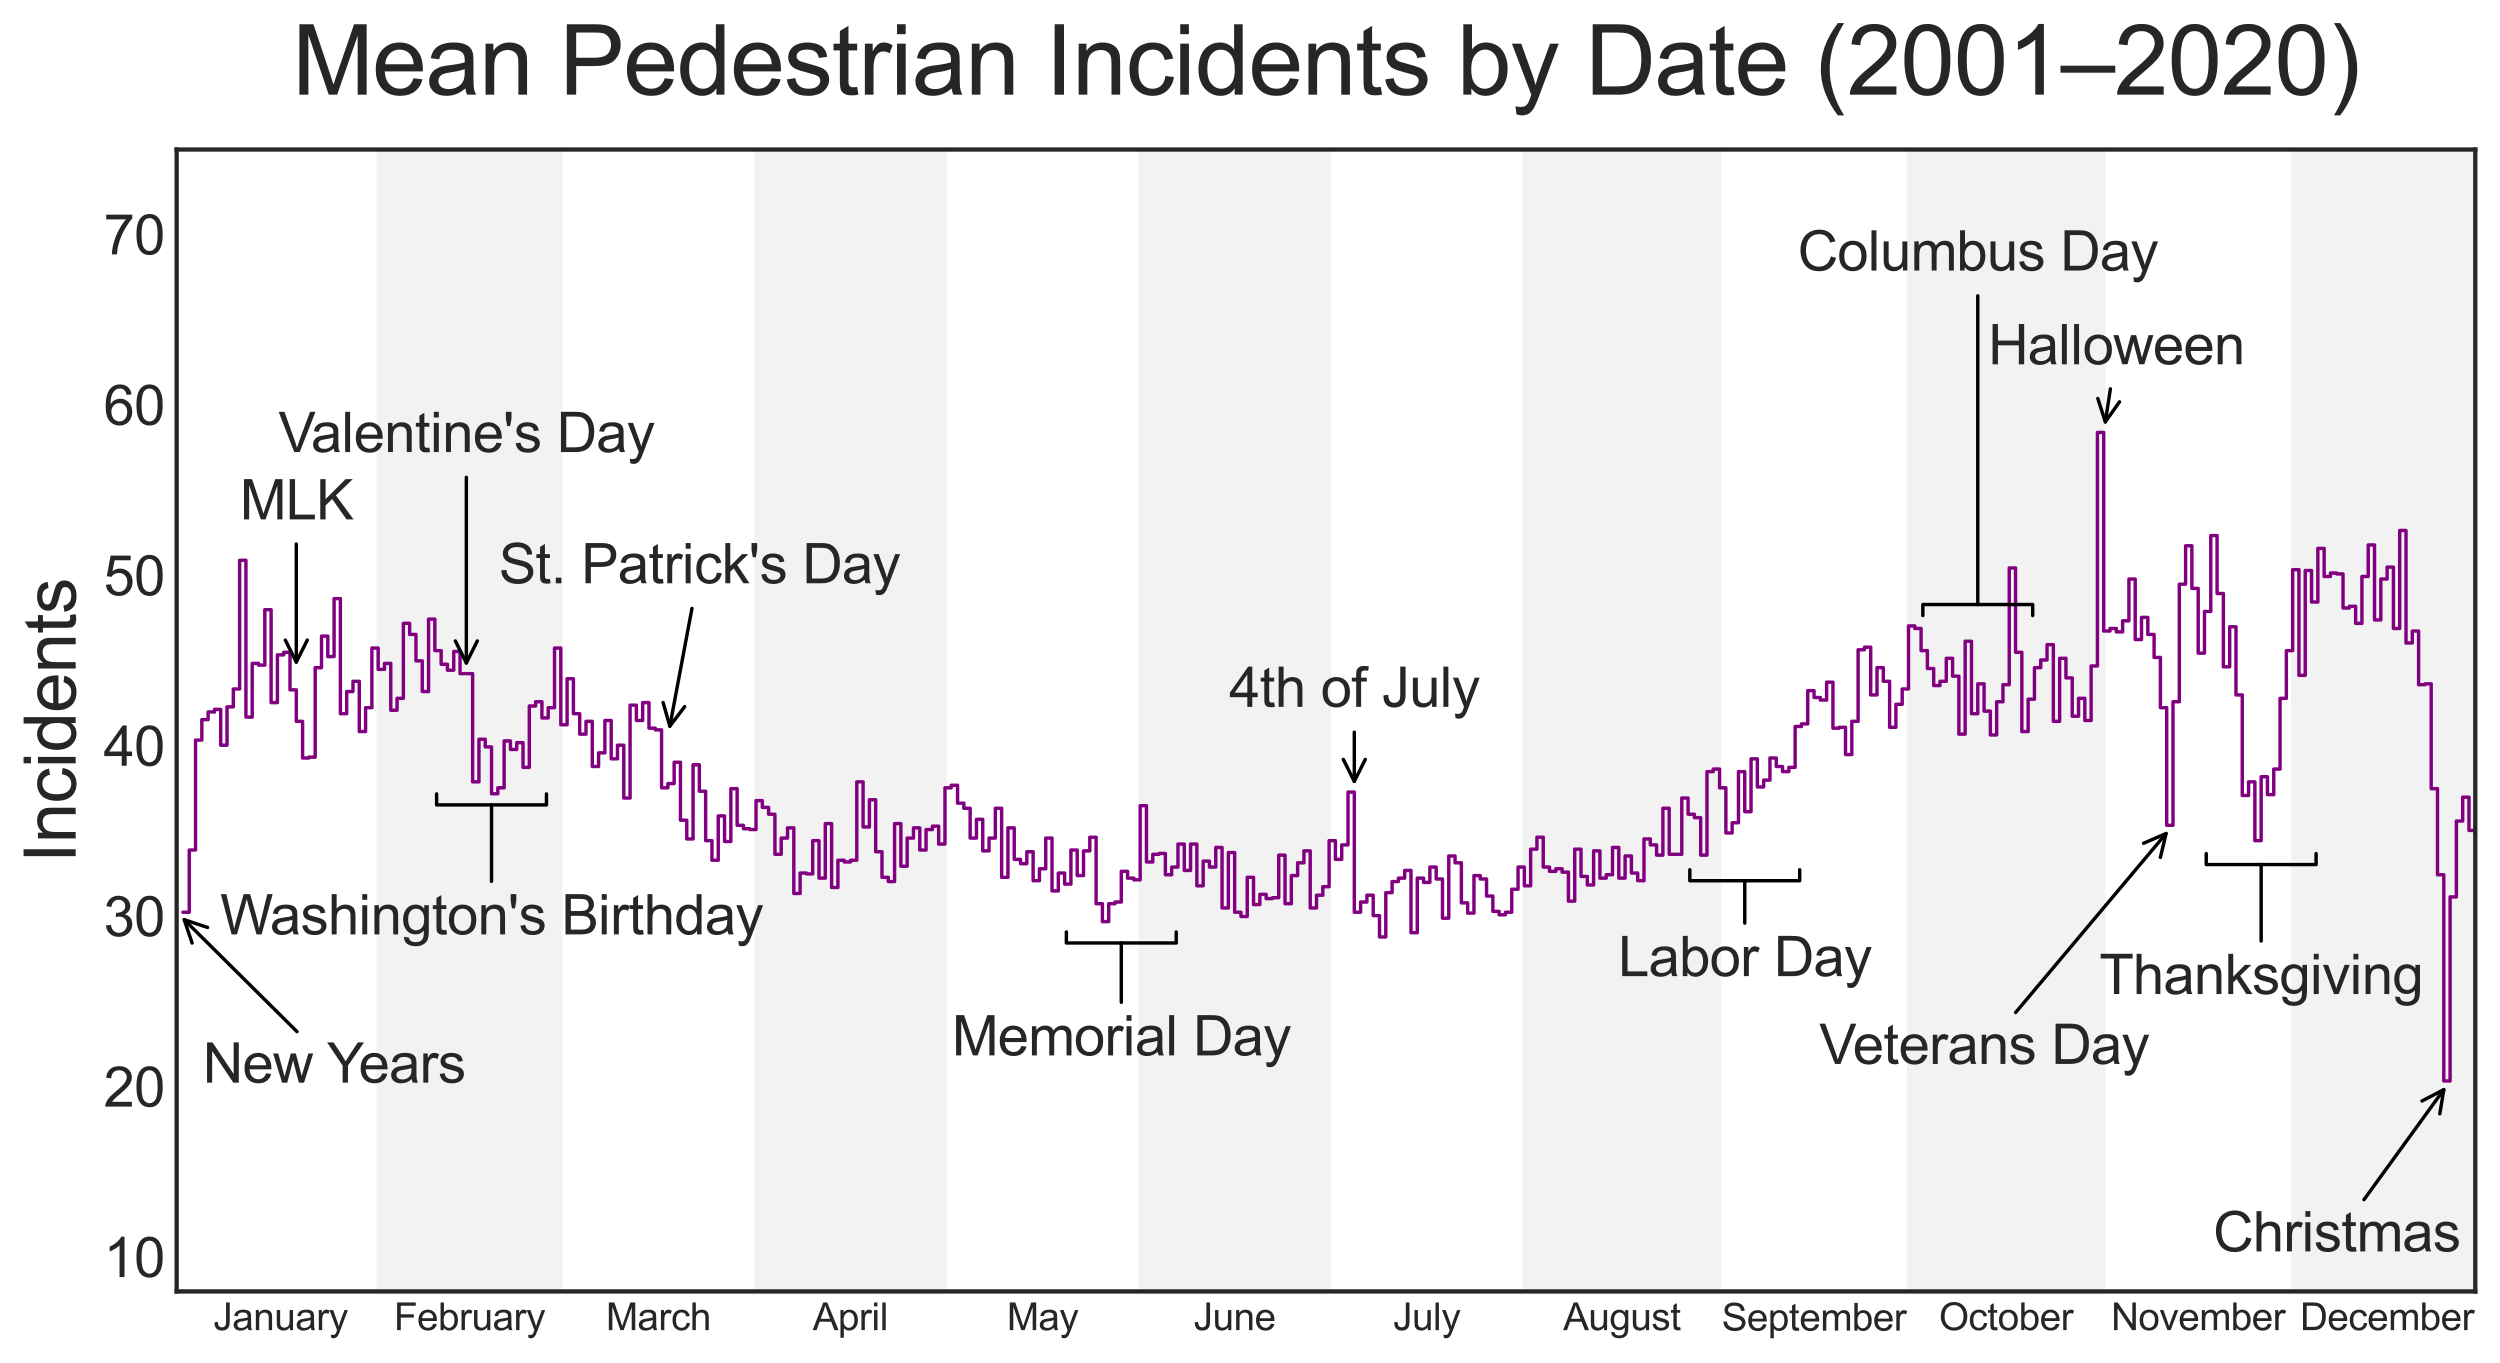 <?xml version="1.0" encoding="utf-8" standalone="no"?>
<!DOCTYPE svg PUBLIC "-//W3C//DTD SVG 1.1//EN"
  "http://www.w3.org/Graphics/SVG/1.1/DTD/svg11.dtd">
<svg xmlns:xlink="http://www.w3.org/1999/xlink" width="728.259pt" height="396.996pt" viewBox="0 0 728.259 396.996" xmlns="http://www.w3.org/2000/svg" version="1.1">
 <defs>
  <style type="text/css">*{stroke-linejoin: round; stroke-linecap: butt}</style>
 </defs>
 <g id="figure_1">
  <g id="patch_1">
   <path d="M -0 396.996 
L 728.259 396.996 
L 728.259 0 
L -0 0 
z
" style="fill: #ffffff"/>
  </g>
  <g id="axes_1">
   <g id="patch_2">
    <path d="M 51.459 376.202 
L 721.059 376.202 
L 721.059 43.562 
L 51.459 43.562 
z
" style="fill: #ffffff"/>
   </g>
   <g id="patch_3">
    <path d="M 110.163 376.202 
L 110.163 43.562 
L 163.364 43.562 
L 163.364 376.202 
z
" clip-path="url(#p7589243133)" style="fill: #f2f2f2; stroke: #f2f2f2; stroke-linejoin: miter"/>
   </g>
   <g id="patch_4">
    <path d="M 220.235 376.202 
L 220.235 43.562 
L 275.27 43.562 
L 275.27 376.202 
z
" clip-path="url(#p7589243133)" style="fill: #f2f2f2; stroke: #f2f2f2; stroke-linejoin: miter"/>
   </g>
   <g id="patch_5">
    <path d="M 332.14 376.202 
L 332.14 43.562 
L 387.176 43.562 
L 387.176 376.202 
z
" clip-path="url(#p7589243133)" style="fill: #f2f2f2; stroke: #f2f2f2; stroke-linejoin: miter"/>
   </g>
   <g id="patch_6">
    <path d="M 444.046 376.202 
L 444.046 43.562 
L 500.916 43.562 
L 500.916 376.202 
z
" clip-path="url(#p7589243133)" style="fill: #f2f2f2; stroke: #f2f2f2; stroke-linejoin: miter"/>
   </g>
   <g id="patch_7">
    <path d="M 555.952 376.202 
L 555.952 43.562 
L 612.822 43.562 
L 612.822 376.202 
z
" clip-path="url(#p7589243133)" style="fill: #f2f2f2; stroke: #f2f2f2; stroke-linejoin: miter"/>
   </g>
   <g id="patch_8">
    <path d="M 667.858 376.202 
L 667.858 43.562 
L 722.893 43.562 
L 722.893 376.202 
z
" clip-path="url(#p7589243133)" style="fill: #f2f2f2; stroke: #f2f2f2; stroke-linejoin: miter"/>
   </g>
   <g id="matplotlib.axis_1">
    <g id="xtick_1">
     <g id="line2d_1"/>
    </g>
    <g id="xtick_2">
     <g id="line2d_2"/>
    </g>
    <g id="xtick_3">
     <g id="line2d_3"/>
    </g>
    <g id="xtick_4">
     <g id="line2d_4"/>
    </g>
    <g id="xtick_5">
     <g id="line2d_5"/>
    </g>
    <g id="xtick_6">
     <g id="line2d_6"/>
    </g>
    <g id="xtick_7">
     <g id="line2d_7"/>
    </g>
    <g id="xtick_8">
     <g id="line2d_8"/>
    </g>
    <g id="xtick_9">
     <g id="line2d_9"/>
    </g>
    <g id="xtick_10">
     <g id="line2d_10"/>
    </g>
    <g id="xtick_11">
     <g id="line2d_11"/>
    </g>
    <g id="xtick_12">
     <g id="line2d_12"/>
    </g>
    <g id="xtick_13">
     <g id="line2d_13"/>
     <g id="text_1">
      <!-- January -->
      <g style="fill: #262626" transform="translate(62.163 387.476) scale(0.11 -0.11)">
       <defs>
        <path id="ArialMT-4a" d="M 184 1300 
L 731 1375 
Q 753 850 928 656 
Q 1103 463 1413 463 
Q 1641 463 1806 567 
Q 1972 672 2034 851 
Q 2097 1031 2097 1425 
L 2097 4581 
L 2703 4581 
L 2703 1459 
Q 2703 884 2564 568 
Q 2425 253 2123 87 
Q 1822 -78 1416 -78 
Q 813 -78 492 269 
Q 172 616 184 1300 
z
" transform="scale(0.016)"/>
        <path id="ArialMT-61" d="M 2588 409 
Q 2275 144 1986 34 
Q 1697 -75 1366 -75 
Q 819 -75 525 192 
Q 231 459 231 875 
Q 231 1119 342 1320 
Q 453 1522 633 1644 
Q 813 1766 1038 1828 
Q 1203 1872 1538 1913 
Q 2219 1994 2541 2106 
Q 2544 2222 2544 2253 
Q 2544 2597 2384 2738 
Q 2169 2928 1744 2928 
Q 1347 2928 1158 2789 
Q 969 2650 878 2297 
L 328 2372 
Q 403 2725 575 2942 
Q 747 3159 1072 3276 
Q 1397 3394 1825 3394 
Q 2250 3394 2515 3294 
Q 2781 3194 2906 3042 
Q 3031 2891 3081 2659 
Q 3109 2516 3109 2141 
L 3109 1391 
Q 3109 606 3145 398 
Q 3181 191 3288 0 
L 2700 0 
Q 2613 175 2588 409 
z
M 2541 1666 
Q 2234 1541 1622 1453 
Q 1275 1403 1131 1340 
Q 988 1278 909 1158 
Q 831 1038 831 891 
Q 831 666 1001 516 
Q 1172 366 1500 366 
Q 1825 366 2078 508 
Q 2331 650 2450 897 
Q 2541 1088 2541 1459 
L 2541 1666 
z
" transform="scale(0.016)"/>
        <path id="ArialMT-6e" d="M 422 0 
L 422 3319 
L 928 3319 
L 928 2847 
Q 1294 3394 1984 3394 
Q 2284 3394 2536 3286 
Q 2788 3178 2913 3003 
Q 3038 2828 3088 2588 
Q 3119 2431 3119 2041 
L 3119 0 
L 2556 0 
L 2556 2019 
Q 2556 2363 2490 2533 
Q 2425 2703 2258 2804 
Q 2091 2906 1866 2906 
Q 1506 2906 1245 2678 
Q 984 2450 984 1813 
L 984 0 
L 422 0 
z
" transform="scale(0.016)"/>
        <path id="ArialMT-75" d="M 2597 0 
L 2597 488 
Q 2209 -75 1544 -75 
Q 1250 -75 995 37 
Q 741 150 617 320 
Q 494 491 444 738 
Q 409 903 409 1263 
L 409 3319 
L 972 3319 
L 972 1478 
Q 972 1038 1006 884 
Q 1059 663 1231 536 
Q 1403 409 1656 409 
Q 1909 409 2131 539 
Q 2353 669 2445 892 
Q 2538 1116 2538 1541 
L 2538 3319 
L 3100 3319 
L 3100 0 
L 2597 0 
z
" transform="scale(0.016)"/>
        <path id="ArialMT-72" d="M 416 0 
L 416 3319 
L 922 3319 
L 922 2816 
Q 1116 3169 1280 3281 
Q 1444 3394 1641 3394 
Q 1925 3394 2219 3213 
L 2025 2691 
Q 1819 2813 1613 2813 
Q 1428 2813 1281 2702 
Q 1134 2591 1072 2394 
Q 978 2094 978 1738 
L 978 0 
L 416 0 
z
" transform="scale(0.016)"/>
        <path id="ArialMT-79" d="M 397 -1278 
L 334 -750 
Q 519 -800 656 -800 
Q 844 -800 956 -737 
Q 1069 -675 1141 -563 
Q 1194 -478 1313 -144 
Q 1328 -97 1363 -6 
L 103 3319 
L 709 3319 
L 1400 1397 
Q 1534 1031 1641 628 
Q 1738 1016 1872 1384 
L 2581 3319 
L 3144 3319 
L 1881 -56 
Q 1678 -603 1566 -809 
Q 1416 -1088 1222 -1217 
Q 1028 -1347 759 -1347 
Q 597 -1347 397 -1278 
z
" transform="scale(0.016)"/>
       </defs>
       <use xlink:href="#ArialMT-4a"/>
       <use xlink:href="#ArialMT-61" x="50"/>
       <use xlink:href="#ArialMT-6e" x="105.615"/>
       <use xlink:href="#ArialMT-75" x="161.23"/>
       <use xlink:href="#ArialMT-61" x="216.846"/>
       <use xlink:href="#ArialMT-72" x="272.461"/>
       <use xlink:href="#ArialMT-79" x="305.762"/>
      </g>
     </g>
    </g>
    <g id="xtick_14">
     <g id="line2d_14"/>
     <g id="text_2">
      <!-- February -->
      <g style="fill: #262626" transform="translate(114.758 387.476) scale(0.11 -0.11)">
       <defs>
        <path id="ArialMT-46" d="M 525 0 
L 525 4581 
L 3616 4581 
L 3616 4041 
L 1131 4041 
L 1131 2622 
L 3281 2622 
L 3281 2081 
L 1131 2081 
L 1131 0 
L 525 0 
z
" transform="scale(0.016)"/>
        <path id="ArialMT-65" d="M 2694 1069 
L 3275 997 
Q 3138 488 2766 206 
Q 2394 -75 1816 -75 
Q 1088 -75 661 373 
Q 234 822 234 1631 
Q 234 2469 665 2931 
Q 1097 3394 1784 3394 
Q 2450 3394 2872 2941 
Q 3294 2488 3294 1666 
Q 3294 1616 3291 1516 
L 816 1516 
Q 847 969 1125 678 
Q 1403 388 1819 388 
Q 2128 388 2347 550 
Q 2566 713 2694 1069 
z
M 847 1978 
L 2700 1978 
Q 2663 2397 2488 2606 
Q 2219 2931 1791 2931 
Q 1403 2931 1139 2672 
Q 875 2413 847 1978 
z
" transform="scale(0.016)"/>
        <path id="ArialMT-62" d="M 941 0 
L 419 0 
L 419 4581 
L 981 4581 
L 981 2947 
Q 1338 3394 1891 3394 
Q 2197 3394 2470 3270 
Q 2744 3147 2920 2923 
Q 3097 2700 3197 2384 
Q 3297 2069 3297 1709 
Q 3297 856 2875 390 
Q 2453 -75 1863 -75 
Q 1275 -75 941 416 
L 941 0 
z
M 934 1684 
Q 934 1088 1097 822 
Q 1363 388 1816 388 
Q 2184 388 2453 708 
Q 2722 1028 2722 1663 
Q 2722 2313 2464 2622 
Q 2206 2931 1841 2931 
Q 1472 2931 1203 2611 
Q 934 2291 934 1684 
z
" transform="scale(0.016)"/>
       </defs>
       <use xlink:href="#ArialMT-46"/>
       <use xlink:href="#ArialMT-65" x="61.084"/>
       <use xlink:href="#ArialMT-62" x="116.699"/>
       <use xlink:href="#ArialMT-72" x="172.314"/>
       <use xlink:href="#ArialMT-75" x="205.615"/>
       <use xlink:href="#ArialMT-61" x="261.23"/>
       <use xlink:href="#ArialMT-72" x="316.846"/>
       <use xlink:href="#ArialMT-79" x="350.146"/>
      </g>
     </g>
    </g>
    <g id="xtick_15">
     <g id="line2d_15"/>
     <g id="text_3">
      <!-- March -->
      <g style="fill: #262626" transform="translate(176.52 387.476) scale(0.11 -0.11)">
       <defs>
        <path id="ArialMT-4d" d="M 475 0 
L 475 4581 
L 1388 4581 
L 2472 1338 
Q 2622 884 2691 659 
Q 2769 909 2934 1394 
L 4031 4581 
L 4847 4581 
L 4847 0 
L 4263 0 
L 4263 3834 
L 2931 0 
L 2384 0 
L 1059 3900 
L 1059 0 
L 475 0 
z
" transform="scale(0.016)"/>
        <path id="ArialMT-63" d="M 2588 1216 
L 3141 1144 
Q 3050 572 2676 248 
Q 2303 -75 1759 -75 
Q 1078 -75 664 370 
Q 250 816 250 1647 
Q 250 2184 428 2587 
Q 606 2991 970 3192 
Q 1334 3394 1763 3394 
Q 2303 3394 2647 3120 
Q 2991 2847 3088 2344 
L 2541 2259 
Q 2463 2594 2264 2762 
Q 2066 2931 1784 2931 
Q 1359 2931 1093 2626 
Q 828 2322 828 1663 
Q 828 994 1084 691 
Q 1341 388 1753 388 
Q 2084 388 2306 591 
Q 2528 794 2588 1216 
z
" transform="scale(0.016)"/>
        <path id="ArialMT-68" d="M 422 0 
L 422 4581 
L 984 4581 
L 984 2938 
Q 1378 3394 1978 3394 
Q 2347 3394 2619 3248 
Q 2891 3103 3008 2847 
Q 3125 2591 3125 2103 
L 3125 0 
L 2563 0 
L 2563 2103 
Q 2563 2525 2380 2717 
Q 2197 2909 1863 2909 
Q 1613 2909 1392 2779 
Q 1172 2650 1078 2428 
Q 984 2206 984 1816 
L 984 0 
L 422 0 
z
" transform="scale(0.016)"/>
       </defs>
       <use xlink:href="#ArialMT-4d"/>
       <use xlink:href="#ArialMT-61" x="83.301"/>
       <use xlink:href="#ArialMT-72" x="138.916"/>
       <use xlink:href="#ArialMT-63" x="172.217"/>
       <use xlink:href="#ArialMT-68" x="222.217"/>
      </g>
     </g>
    </g>
    <g id="xtick_16">
     <g id="line2d_16"/>
     <g id="text_4">
      <!-- April -->
      <g style="fill: #262626" transform="translate(236.75 387.476) scale(0.11 -0.11)">
       <defs>
        <path id="ArialMT-41" d="M -9 0 
L 1750 4581 
L 2403 4581 
L 4278 0 
L 3588 0 
L 3053 1388 
L 1138 1388 
L 634 0 
L -9 0 
z
M 1313 1881 
L 2866 1881 
L 2388 3150 
Q 2169 3728 2063 4100 
Q 1975 3659 1816 3225 
L 1313 1881 
z
" transform="scale(0.016)"/>
        <path id="ArialMT-70" d="M 422 -1272 
L 422 3319 
L 934 3319 
L 934 2888 
Q 1116 3141 1344 3267 
Q 1572 3394 1897 3394 
Q 2322 3394 2647 3175 
Q 2972 2956 3137 2557 
Q 3303 2159 3303 1684 
Q 3303 1175 3120 767 
Q 2938 359 2589 142 
Q 2241 -75 1856 -75 
Q 1575 -75 1351 44 
Q 1128 163 984 344 
L 984 -1272 
L 422 -1272 
z
M 931 1641 
Q 931 1000 1190 694 
Q 1450 388 1819 388 
Q 2194 388 2461 705 
Q 2728 1022 2728 1688 
Q 2728 2322 2467 2637 
Q 2206 2953 1844 2953 
Q 1484 2953 1207 2617 
Q 931 2281 931 1641 
z
" transform="scale(0.016)"/>
        <path id="ArialMT-69" d="M 425 3934 
L 425 4581 
L 988 4581 
L 988 3934 
L 425 3934 
z
M 425 0 
L 425 3319 
L 988 3319 
L 988 0 
L 425 0 
z
" transform="scale(0.016)"/>
        <path id="ArialMT-6c" d="M 409 0 
L 409 4581 
L 972 4581 
L 972 0 
L 409 0 
z
" transform="scale(0.016)"/>
       </defs>
       <use xlink:href="#ArialMT-41"/>
       <use xlink:href="#ArialMT-70" x="66.699"/>
       <use xlink:href="#ArialMT-72" x="122.314"/>
       <use xlink:href="#ArialMT-69" x="155.615"/>
       <use xlink:href="#ArialMT-6c" x="177.832"/>
      </g>
     </g>
    </g>
    <g id="xtick_17">
     <g id="line2d_17"/>
     <g id="text_5">
      <!-- May -->
      <g style="fill: #262626" transform="translate(293.315 387.476) scale(0.11 -0.11)">
       <use xlink:href="#ArialMT-4d"/>
       <use xlink:href="#ArialMT-61" x="83.301"/>
       <use xlink:href="#ArialMT-79" x="138.916"/>
      </g>
     </g>
    </g>
    <g id="xtick_18">
     <g id="line2d_18"/>
     <g id="text_6">
      <!-- June -->
      <g style="fill: #262626" transform="translate(347.733 387.476) scale(0.11 -0.11)">
       <use xlink:href="#ArialMT-4a"/>
       <use xlink:href="#ArialMT-75" x="50"/>
       <use xlink:href="#ArialMT-6e" x="105.615"/>
       <use xlink:href="#ArialMT-65" x="161.23"/>
      </g>
     </g>
    </g>
    <g id="xtick_19">
     <g id="line2d_19"/>
     <g id="text_7">
      <!-- July -->
      <g style="fill: #262626" transform="translate(405.831 387.476) scale(0.11 -0.11)">
       <use xlink:href="#ArialMT-4a"/>
       <use xlink:href="#ArialMT-75" x="50"/>
       <use xlink:href="#ArialMT-6c" x="105.615"/>
       <use xlink:href="#ArialMT-79" x="127.832"/>
      </g>
     </g>
    </g>
    <g id="xtick_20">
     <g id="line2d_20"/>
     <g id="text_8">
      <!-- August -->
      <g style="fill: #262626" transform="translate(455.359 387.476) scale(0.11 -0.11)">
       <defs>
        <path id="ArialMT-67" d="M 319 -275 
L 866 -356 
Q 900 -609 1056 -725 
Q 1266 -881 1628 -881 
Q 2019 -881 2231 -725 
Q 2444 -569 2519 -288 
Q 2563 -116 2559 434 
Q 2191 0 1641 0 
Q 956 0 581 494 
Q 206 988 206 1678 
Q 206 2153 378 2554 
Q 550 2956 876 3175 
Q 1203 3394 1644 3394 
Q 2231 3394 2613 2919 
L 2613 3319 
L 3131 3319 
L 3131 450 
Q 3131 -325 2973 -648 
Q 2816 -972 2473 -1159 
Q 2131 -1347 1631 -1347 
Q 1038 -1347 672 -1080 
Q 306 -813 319 -275 
z
M 784 1719 
Q 784 1066 1043 766 
Q 1303 466 1694 466 
Q 2081 466 2343 764 
Q 2606 1063 2606 1700 
Q 2606 2309 2336 2618 
Q 2066 2928 1684 2928 
Q 1309 2928 1046 2623 
Q 784 2319 784 1719 
z
" transform="scale(0.016)"/>
        <path id="ArialMT-73" d="M 197 991 
L 753 1078 
Q 800 744 1014 566 
Q 1228 388 1613 388 
Q 2000 388 2187 545 
Q 2375 703 2375 916 
Q 2375 1106 2209 1216 
Q 2094 1291 1634 1406 
Q 1016 1563 777 1677 
Q 538 1791 414 1992 
Q 291 2194 291 2438 
Q 291 2659 392 2848 
Q 494 3038 669 3163 
Q 800 3259 1026 3326 
Q 1253 3394 1513 3394 
Q 1903 3394 2198 3281 
Q 2494 3169 2634 2976 
Q 2775 2784 2828 2463 
L 2278 2388 
Q 2241 2644 2061 2787 
Q 1881 2931 1553 2931 
Q 1166 2931 1000 2803 
Q 834 2675 834 2503 
Q 834 2394 903 2306 
Q 972 2216 1119 2156 
Q 1203 2125 1616 2013 
Q 2213 1853 2448 1751 
Q 2684 1650 2818 1456 
Q 2953 1263 2953 975 
Q 2953 694 2789 445 
Q 2625 197 2315 61 
Q 2006 -75 1616 -75 
Q 969 -75 630 194 
Q 291 463 197 991 
z
" transform="scale(0.016)"/>
        <path id="ArialMT-74" d="M 1650 503 
L 1731 6 
Q 1494 -44 1306 -44 
Q 1000 -44 831 53 
Q 663 150 594 308 
Q 525 466 525 972 
L 525 2881 
L 113 2881 
L 113 3319 
L 525 3319 
L 525 4141 
L 1084 4478 
L 1084 3319 
L 1650 3319 
L 1650 2881 
L 1084 2881 
L 1084 941 
Q 1084 700 1114 631 
Q 1144 563 1211 522 
Q 1278 481 1403 481 
Q 1497 481 1650 503 
z
" transform="scale(0.016)"/>
       </defs>
       <use xlink:href="#ArialMT-41"/>
       <use xlink:href="#ArialMT-75" x="66.699"/>
       <use xlink:href="#ArialMT-67" x="122.314"/>
       <use xlink:href="#ArialMT-75" x="177.93"/>
       <use xlink:href="#ArialMT-73" x="233.545"/>
       <use xlink:href="#ArialMT-74" x="283.545"/>
      </g>
     </g>
    </g>
    <g id="xtick_21">
     <g id="line2d_21"/>
     <g id="text_9">
      <!-- September -->
      <g style="fill: #262626" transform="translate(501.532 387.61) scale(0.11 -0.11)">
       <defs>
        <path id="ArialMT-53" d="M 288 1472 
L 859 1522 
Q 900 1178 1048 958 
Q 1197 738 1509 602 
Q 1822 466 2213 466 
Q 2559 466 2825 569 
Q 3091 672 3220 851 
Q 3350 1031 3350 1244 
Q 3350 1459 3225 1620 
Q 3100 1781 2813 1891 
Q 2628 1963 1997 2114 
Q 1366 2266 1113 2400 
Q 784 2572 623 2826 
Q 463 3081 463 3397 
Q 463 3744 659 4045 
Q 856 4347 1234 4503 
Q 1613 4659 2075 4659 
Q 2584 4659 2973 4495 
Q 3363 4331 3572 4012 
Q 3781 3694 3797 3291 
L 3216 3247 
Q 3169 3681 2898 3903 
Q 2628 4125 2100 4125 
Q 1550 4125 1298 3923 
Q 1047 3722 1047 3438 
Q 1047 3191 1225 3031 
Q 1400 2872 2139 2705 
Q 2878 2538 3153 2413 
Q 3553 2228 3743 1945 
Q 3934 1663 3934 1294 
Q 3934 928 3725 604 
Q 3516 281 3123 101 
Q 2731 -78 2241 -78 
Q 1619 -78 1198 103 
Q 778 284 539 648 
Q 300 1013 288 1472 
z
" transform="scale(0.016)"/>
        <path id="ArialMT-6d" d="M 422 0 
L 422 3319 
L 925 3319 
L 925 2853 
Q 1081 3097 1340 3245 
Q 1600 3394 1931 3394 
Q 2300 3394 2536 3241 
Q 2772 3088 2869 2813 
Q 3263 3394 3894 3394 
Q 4388 3394 4653 3120 
Q 4919 2847 4919 2278 
L 4919 0 
L 4359 0 
L 4359 2091 
Q 4359 2428 4304 2576 
Q 4250 2725 4106 2815 
Q 3963 2906 3769 2906 
Q 3419 2906 3187 2673 
Q 2956 2441 2956 1928 
L 2956 0 
L 2394 0 
L 2394 2156 
Q 2394 2531 2256 2718 
Q 2119 2906 1806 2906 
Q 1569 2906 1367 2781 
Q 1166 2656 1075 2415 
Q 984 2175 984 1722 
L 984 0 
L 422 0 
z
" transform="scale(0.016)"/>
       </defs>
       <use xlink:href="#ArialMT-53"/>
       <use xlink:href="#ArialMT-65" x="66.699"/>
       <use xlink:href="#ArialMT-70" x="122.314"/>
       <use xlink:href="#ArialMT-74" x="177.93"/>
       <use xlink:href="#ArialMT-65" x="205.713"/>
       <use xlink:href="#ArialMT-6d" x="261.328"/>
       <use xlink:href="#ArialMT-62" x="344.629"/>
       <use xlink:href="#ArialMT-65" x="400.244"/>
       <use xlink:href="#ArialMT-72" x="455.859"/>
      </g>
     </g>
    </g>
    <g id="xtick_22">
     <g id="line2d_22"/>
     <g id="text_10">
      <!-- October -->
      <g style="fill: #262626" transform="translate(564.824 387.476) scale(0.11 -0.11)">
       <defs>
        <path id="ArialMT-4f" d="M 309 2231 
Q 309 3372 921 4017 
Q 1534 4663 2503 4663 
Q 3138 4663 3647 4359 
Q 4156 4056 4423 3514 
Q 4691 2972 4691 2284 
Q 4691 1588 4409 1038 
Q 4128 488 3612 205 
Q 3097 -78 2500 -78 
Q 1853 -78 1343 234 
Q 834 547 571 1087 
Q 309 1628 309 2231 
z
M 934 2222 
Q 934 1394 1379 917 
Q 1825 441 2497 441 
Q 3181 441 3623 922 
Q 4066 1403 4066 2288 
Q 4066 2847 3877 3264 
Q 3688 3681 3323 3911 
Q 2959 4141 2506 4141 
Q 1863 4141 1398 3698 
Q 934 3256 934 2222 
z
" transform="scale(0.016)"/>
        <path id="ArialMT-6f" d="M 213 1659 
Q 213 2581 725 3025 
Q 1153 3394 1769 3394 
Q 2453 3394 2887 2945 
Q 3322 2497 3322 1706 
Q 3322 1066 3130 698 
Q 2938 331 2570 128 
Q 2203 -75 1769 -75 
Q 1072 -75 642 372 
Q 213 819 213 1659 
z
M 791 1659 
Q 791 1022 1069 705 
Q 1347 388 1769 388 
Q 2188 388 2466 706 
Q 2744 1025 2744 1678 
Q 2744 2294 2464 2611 
Q 2184 2928 1769 2928 
Q 1347 2928 1069 2612 
Q 791 2297 791 1659 
z
" transform="scale(0.016)"/>
       </defs>
       <use xlink:href="#ArialMT-4f"/>
       <use xlink:href="#ArialMT-63" x="77.783"/>
       <use xlink:href="#ArialMT-74" x="127.783"/>
       <use xlink:href="#ArialMT-6f" x="155.566"/>
       <use xlink:href="#ArialMT-62" x="211.182"/>
       <use xlink:href="#ArialMT-65" x="266.797"/>
       <use xlink:href="#ArialMT-72" x="322.412"/>
      </g>
     </g>
    </g>
    <g id="xtick_23">
     <g id="line2d_23"/>
     <g id="text_11">
      <!-- November -->
      <g style="fill: #262626" transform="translate(614.971 387.476) scale(0.11 -0.11)">
       <defs>
        <path id="ArialMT-4e" d="M 488 0 
L 488 4581 
L 1109 4581 
L 3516 984 
L 3516 4581 
L 4097 4581 
L 4097 0 
L 3475 0 
L 1069 3600 
L 1069 0 
L 488 0 
z
" transform="scale(0.016)"/>
        <path id="ArialMT-76" d="M 1344 0 
L 81 3319 
L 675 3319 
L 1388 1331 
Q 1503 1009 1600 663 
Q 1675 925 1809 1294 
L 2547 3319 
L 3125 3319 
L 1869 0 
L 1344 0 
z
" transform="scale(0.016)"/>
       </defs>
       <use xlink:href="#ArialMT-4e"/>
       <use xlink:href="#ArialMT-6f" x="72.217"/>
       <use xlink:href="#ArialMT-76" x="127.832"/>
       <use xlink:href="#ArialMT-65" x="177.832"/>
       <use xlink:href="#ArialMT-6d" x="233.447"/>
       <use xlink:href="#ArialMT-62" x="316.748"/>
       <use xlink:href="#ArialMT-65" x="372.363"/>
       <use xlink:href="#ArialMT-72" x="427.979"/>
      </g>
     </g>
    </g>
    <g id="xtick_24">
     <g id="line2d_24"/>
     <g id="text_12">
      <!-- December -->
      <g style="fill: #262626" transform="translate(670.007 387.476) scale(0.11 -0.11)">
       <defs>
        <path id="ArialMT-44" d="M 494 0 
L 494 4581 
L 2072 4581 
Q 2606 4581 2888 4516 
Q 3281 4425 3559 4188 
Q 3922 3881 4101 3404 
Q 4281 2928 4281 2316 
Q 4281 1794 4159 1391 
Q 4038 988 3847 723 
Q 3656 459 3429 307 
Q 3203 156 2883 78 
Q 2563 0 2147 0 
L 494 0 
z
M 1100 541 
L 2078 541 
Q 2531 541 2789 625 
Q 3047 709 3200 863 
Q 3416 1078 3536 1442 
Q 3656 1806 3656 2325 
Q 3656 3044 3420 3430 
Q 3184 3816 2847 3947 
Q 2603 4041 2063 4041 
L 1100 4041 
L 1100 541 
z
" transform="scale(0.016)"/>
       </defs>
       <use xlink:href="#ArialMT-44"/>
       <use xlink:href="#ArialMT-65" x="72.217"/>
       <use xlink:href="#ArialMT-63" x="127.832"/>
       <use xlink:href="#ArialMT-65" x="177.832"/>
       <use xlink:href="#ArialMT-6d" x="233.447"/>
       <use xlink:href="#ArialMT-62" x="316.748"/>
       <use xlink:href="#ArialMT-65" x="372.363"/>
       <use xlink:href="#ArialMT-72" x="427.979"/>
      </g>
     </g>
    </g>
   </g>
   <g id="matplotlib.axis_2">
    <g id="ytick_1">
     <g id="line2d_25"/>
     <g id="text_13">
      <!-- 10 -->
      <g style="fill: #262626" transform="translate(30.164 371.999) scale(0.16 -0.16)">
       <defs>
        <path id="ArialMT-31" d="M 2384 0 
L 1822 0 
L 1822 3584 
Q 1619 3391 1289 3197 
Q 959 3003 697 2906 
L 697 3450 
Q 1169 3672 1522 3987 
Q 1875 4303 2022 4600 
L 2384 4600 
L 2384 0 
z
" transform="scale(0.016)"/>
        <path id="ArialMT-30" d="M 266 2259 
Q 266 3072 433 3567 
Q 600 4063 929 4331 
Q 1259 4600 1759 4600 
Q 2128 4600 2406 4451 
Q 2684 4303 2865 4023 
Q 3047 3744 3150 3342 
Q 3253 2941 3253 2259 
Q 3253 1453 3087 958 
Q 2922 463 2592 192 
Q 2263 -78 1759 -78 
Q 1097 -78 719 397 
Q 266 969 266 2259 
z
M 844 2259 
Q 844 1131 1108 757 
Q 1372 384 1759 384 
Q 2147 384 2411 759 
Q 2675 1134 2675 2259 
Q 2675 3391 2411 3762 
Q 2147 4134 1753 4134 
Q 1366 4134 1134 3806 
Q 844 3388 844 2259 
z
" transform="scale(0.016)"/>
       </defs>
       <use xlink:href="#ArialMT-31"/>
       <use xlink:href="#ArialMT-30" x="55.615"/>
      </g>
     </g>
    </g>
    <g id="ytick_2">
     <g id="line2d_26"/>
     <g id="text_14">
      <!-- 20 -->
      <g style="fill: #262626" transform="translate(30.164 322.351) scale(0.16 -0.16)">
       <defs>
        <path id="ArialMT-32" d="M 3222 541 
L 3222 0 
L 194 0 
Q 188 203 259 391 
Q 375 700 629 1000 
Q 884 1300 1366 1694 
Q 2113 2306 2375 2664 
Q 2638 3022 2638 3341 
Q 2638 3675 2398 3904 
Q 2159 4134 1775 4134 
Q 1369 4134 1125 3890 
Q 881 3647 878 3216 
L 300 3275 
Q 359 3922 746 4261 
Q 1134 4600 1788 4600 
Q 2447 4600 2831 4234 
Q 3216 3869 3216 3328 
Q 3216 3053 3103 2787 
Q 2991 2522 2730 2228 
Q 2469 1934 1863 1422 
Q 1356 997 1212 845 
Q 1069 694 975 541 
L 3222 541 
z
" transform="scale(0.016)"/>
       </defs>
       <use xlink:href="#ArialMT-32"/>
       <use xlink:href="#ArialMT-30" x="55.615"/>
      </g>
     </g>
    </g>
    <g id="ytick_3">
     <g id="line2d_27"/>
     <g id="text_15">
      <!-- 30 -->
      <g style="fill: #262626" transform="translate(30.164 272.704) scale(0.16 -0.16)">
       <defs>
        <path id="ArialMT-33" d="M 269 1209 
L 831 1284 
Q 928 806 1161 595 
Q 1394 384 1728 384 
Q 2125 384 2398 659 
Q 2672 934 2672 1341 
Q 2672 1728 2419 1979 
Q 2166 2231 1775 2231 
Q 1616 2231 1378 2169 
L 1441 2663 
Q 1497 2656 1531 2656 
Q 1891 2656 2178 2843 
Q 2466 3031 2466 3422 
Q 2466 3731 2256 3934 
Q 2047 4138 1716 4138 
Q 1388 4138 1169 3931 
Q 950 3725 888 3313 
L 325 3413 
Q 428 3978 793 4289 
Q 1159 4600 1703 4600 
Q 2078 4600 2393 4439 
Q 2709 4278 2876 4000 
Q 3044 3722 3044 3409 
Q 3044 3113 2884 2869 
Q 2725 2625 2413 2481 
Q 2819 2388 3044 2092 
Q 3269 1797 3269 1353 
Q 3269 753 2831 336 
Q 2394 -81 1725 -81 
Q 1122 -81 723 278 
Q 325 638 269 1209 
z
" transform="scale(0.016)"/>
       </defs>
       <use xlink:href="#ArialMT-33"/>
       <use xlink:href="#ArialMT-30" x="55.615"/>
      </g>
     </g>
    </g>
    <g id="ytick_4">
     <g id="line2d_28"/>
     <g id="text_16">
      <!-- 40 -->
      <g style="fill: #262626" transform="translate(30.164 223.056) scale(0.16 -0.16)">
       <defs>
        <path id="ArialMT-34" d="M 2069 0 
L 2069 1097 
L 81 1097 
L 81 1613 
L 2172 4581 
L 2631 4581 
L 2631 1613 
L 3250 1613 
L 3250 1097 
L 2631 1097 
L 2631 0 
L 2069 0 
z
M 2069 1613 
L 2069 3678 
L 634 1613 
L 2069 1613 
z
" transform="scale(0.016)"/>
       </defs>
       <use xlink:href="#ArialMT-34"/>
       <use xlink:href="#ArialMT-30" x="55.615"/>
      </g>
     </g>
    </g>
    <g id="ytick_5">
     <g id="line2d_29"/>
     <g id="text_17">
      <!-- 50 -->
      <g style="fill: #262626" transform="translate(30.164 173.408) scale(0.16 -0.16)">
       <defs>
        <path id="ArialMT-35" d="M 266 1200 
L 856 1250 
Q 922 819 1161 601 
Q 1400 384 1738 384 
Q 2144 384 2425 690 
Q 2706 997 2706 1503 
Q 2706 1984 2436 2262 
Q 2166 2541 1728 2541 
Q 1456 2541 1237 2417 
Q 1019 2294 894 2097 
L 366 2166 
L 809 4519 
L 3088 4519 
L 3088 3981 
L 1259 3981 
L 1013 2750 
Q 1425 3038 1878 3038 
Q 2478 3038 2890 2622 
Q 3303 2206 3303 1553 
Q 3303 931 2941 478 
Q 2500 -78 1738 -78 
Q 1113 -78 717 272 
Q 322 622 266 1200 
z
" transform="scale(0.016)"/>
       </defs>
       <use xlink:href="#ArialMT-35"/>
       <use xlink:href="#ArialMT-30" x="55.615"/>
      </g>
     </g>
    </g>
    <g id="ytick_6">
     <g id="line2d_30"/>
     <g id="text_18">
      <!-- 60 -->
      <g style="fill: #262626" transform="translate(30.164 123.76) scale(0.16 -0.16)">
       <defs>
        <path id="ArialMT-36" d="M 3184 3459 
L 2625 3416 
Q 2550 3747 2413 3897 
Q 2184 4138 1850 4138 
Q 1581 4138 1378 3988 
Q 1113 3794 959 3422 
Q 806 3050 800 2363 
Q 1003 2672 1297 2822 
Q 1591 2972 1913 2972 
Q 2475 2972 2870 2558 
Q 3266 2144 3266 1488 
Q 3266 1056 3080 686 
Q 2894 316 2569 119 
Q 2244 -78 1831 -78 
Q 1128 -78 684 439 
Q 241 956 241 2144 
Q 241 3472 731 4075 
Q 1159 4600 1884 4600 
Q 2425 4600 2770 4297 
Q 3116 3994 3184 3459 
z
M 888 1484 
Q 888 1194 1011 928 
Q 1134 663 1356 523 
Q 1578 384 1822 384 
Q 2178 384 2434 671 
Q 2691 959 2691 1453 
Q 2691 1928 2437 2201 
Q 2184 2475 1800 2475 
Q 1419 2475 1153 2201 
Q 888 1928 888 1484 
z
" transform="scale(0.016)"/>
       </defs>
       <use xlink:href="#ArialMT-36"/>
       <use xlink:href="#ArialMT-30" x="55.615"/>
      </g>
     </g>
    </g>
    <g id="ytick_7">
     <g id="line2d_31"/>
     <g id="text_19">
      <!-- 70 -->
      <g style="fill: #262626" transform="translate(30.164 74.112) scale(0.16 -0.16)">
       <defs>
        <path id="ArialMT-37" d="M 303 3981 
L 303 4522 
L 3269 4522 
L 3269 4084 
Q 2831 3619 2401 2847 
Q 1972 2075 1738 1259 
Q 1569 684 1522 0 
L 944 0 
Q 953 541 1156 1306 
Q 1359 2072 1739 2783 
Q 2119 3494 2547 3981 
L 303 3981 
z
" transform="scale(0.016)"/>
       </defs>
       <use xlink:href="#ArialMT-37"/>
       <use xlink:href="#ArialMT-30" x="55.615"/>
      </g>
     </g>
    </g>
    <g id="text_20">
     <!-- Incidents -->
     <g style="fill: #262626" transform="translate(22.042 251.377) rotate(-90) scale(0.207 -0.207)">
      <defs>
       <path id="ArialMT-49" d="M 597 0 
L 597 4581 
L 1203 4581 
L 1203 0 
L 597 0 
z
" transform="scale(0.016)"/>
       <path id="ArialMT-64" d="M 2575 0 
L 2575 419 
Q 2259 -75 1647 -75 
Q 1250 -75 917 144 
Q 584 363 401 755 
Q 219 1147 219 1656 
Q 219 2153 384 2558 
Q 550 2963 881 3178 
Q 1213 3394 1622 3394 
Q 1922 3394 2156 3267 
Q 2391 3141 2538 2938 
L 2538 4581 
L 3097 4581 
L 3097 0 
L 2575 0 
z
M 797 1656 
Q 797 1019 1065 703 
Q 1334 388 1700 388 
Q 2069 388 2326 689 
Q 2584 991 2584 1609 
Q 2584 2291 2321 2609 
Q 2059 2928 1675 2928 
Q 1300 2928 1048 2622 
Q 797 2316 797 1656 
z
" transform="scale(0.016)"/>
      </defs>
      <use xlink:href="#ArialMT-49"/>
      <use xlink:href="#ArialMT-6e" x="27.783"/>
      <use xlink:href="#ArialMT-63" x="83.398"/>
      <use xlink:href="#ArialMT-69" x="133.398"/>
      <use xlink:href="#ArialMT-64" x="155.615"/>
      <use xlink:href="#ArialMT-65" x="211.23"/>
      <use xlink:href="#ArialMT-6e" x="266.846"/>
      <use xlink:href="#ArialMT-74" x="322.461"/>
      <use xlink:href="#ArialMT-73" x="350.244"/>
     </g>
    </g>
   </g>
   <g id="line2d_32">
    <path d="M 53.293 265.736 
L 55.128 265.736 
L 55.128 247.615 
L 56.962 247.615 
L 56.962 215.592 
L 58.797 215.592 
L 58.797 209.634 
L 60.631 209.634 
L 60.631 207.4 
L 62.466 207.4 
L 62.466 206.655 
L 64.3 206.655 
L 64.3 217.081 
L 66.135 217.081 
L 66.135 205.911 
L 67.969 205.911 
L 67.969 200.697 
L 69.804 200.697 
L 69.804 163.213 
L 71.638 163.213 
L 71.638 208.889 
L 73.473 208.889 
L 73.473 193.25 
L 75.307 193.25 
L 75.307 193.747 
L 77.142 193.747 
L 77.142 177.611 
L 78.977 177.611 
L 78.977 204.669 
L 80.811 204.669 
L 80.811 190.768 
L 82.646 190.768 
L 82.646 190.023 
L 84.48 190.023 
L 84.48 200.946 
L 86.315 200.946 
L 86.315 210.131 
L 88.149 210.131 
L 88.149 220.805 
L 89.984 220.805 
L 89.984 220.557 
L 91.818 220.557 
L 91.818 194.492 
L 93.653 194.492 
L 93.653 185.307 
L 95.487 185.307 
L 95.487 191.264 
L 97.322 191.264 
L 97.322 174.384 
L 99.156 174.384 
L 99.156 207.896 
L 100.991 207.896 
L 100.991 201.442 
L 102.825 201.442 
L 102.825 198.463 
L 104.66 198.463 
L 104.66 213.109 
L 106.494 213.109 
L 106.494 206.159 
L 108.329 206.159 
L 108.329 188.782 
L 110.163 188.782 
L 110.163 194.988 
L 111.998 194.988 
L 111.998 193.25 
L 113.832 193.25 
L 113.832 206.903 
L 115.667 206.903 
L 115.667 203.428 
L 117.501 203.428 
L 117.501 181.583 
L 119.336 181.583 
L 119.336 184.81 
L 121.171 184.81 
L 121.171 192.506 
L 123.005 192.506 
L 123.005 201.442 
L 124.84 201.442 
L 124.84 180.342 
L 126.674 180.342 
L 126.674 189.527 
L 128.509 189.527 
L 128.509 193.499 
L 130.343 193.499 
L 130.343 195.236 
L 132.178 195.236 
L 132.178 189.775 
L 134.012 189.775 
L 134.012 196.229 
L 137.681 196.229 
L 137.681 227.756 
L 139.516 227.756 
L 139.516 215.344 
L 141.35 215.344 
L 141.35 217.578 
L 143.185 217.578 
L 143.185 231.231 
L 145.019 231.231 
L 145.019 229.493 
L 146.854 229.493 
L 146.854 215.84 
L 148.688 215.84 
L 148.688 218.322 
L 150.523 218.322 
L 150.523 216.337 
L 152.357 216.337 
L 152.357 223.535 
L 154.192 223.535 
L 154.192 205.662 
L 156.026 205.662 
L 156.026 204.421 
L 157.861 204.421 
L 157.861 209.138 
L 159.695 209.138 
L 159.695 206.159 
L 161.53 206.159 
L 161.53 188.782 
L 163.364 188.782 
L 163.364 211.124 
L 165.199 211.124 
L 165.199 197.719 
L 167.034 197.719 
L 167.034 207.896 
L 168.868 207.896 
L 168.868 213.854 
L 170.703 213.854 
L 170.703 210.131 
L 172.537 210.131 
L 172.537 223.287 
L 174.372 223.287 
L 174.372 219.315 
L 176.206 219.315 
L 176.206 209.882 
L 178.041 209.882 
L 178.041 221.053 
L 179.875 221.053 
L 179.875 217.081 
L 181.71 217.081 
L 181.71 232.472 
L 183.544 232.472 
L 183.544 205.414 
L 185.379 205.414 
L 185.379 209.882 
L 187.213 209.882 
L 187.213 204.669 
L 189.048 204.669 
L 189.048 212.116 
L 190.882 212.116 
L 190.882 212.613 
L 192.717 212.613 
L 192.717 229.493 
L 194.551 229.493 
L 194.551 228.252 
L 196.386 228.252 
L 196.386 222.046 
L 198.22 222.046 
L 198.22 238.926 
L 200.055 238.926 
L 200.055 244.388 
L 201.889 244.388 
L 201.889 222.791 
L 203.724 222.791 
L 203.724 230.486 
L 205.558 230.486 
L 205.558 244.884 
L 207.393 244.884 
L 207.393 250.593 
L 209.227 250.593 
L 209.227 237.685 
L 211.062 237.685 
L 211.062 245.132 
L 212.897 245.132 
L 212.897 229.741 
L 214.731 229.741 
L 214.731 240.416 
L 216.566 240.416 
L 216.566 241.409 
L 218.4 241.409 
L 218.4 241.657 
L 220.235 241.657 
L 220.235 233.217 
L 222.069 233.217 
L 222.069 235.203 
L 223.904 235.203 
L 223.904 237.189 
L 225.738 237.189 
L 225.738 248.856 
L 227.573 248.856 
L 227.573 244.139 
L 229.407 244.139 
L 229.407 241.16 
L 231.242 241.16 
L 231.242 260.275 
L 233.076 260.275 
L 233.076 254.317 
L 234.911 254.317 
L 234.911 254.565 
L 236.745 254.565 
L 236.745 244.884 
L 238.58 244.884 
L 238.58 255.807 
L 240.414 255.807 
L 240.414 239.919 
L 242.249 239.919 
L 242.249 258.537 
L 244.083 258.537 
L 244.083 250.593 
L 245.918 250.593 
L 245.918 251.09 
L 247.752 251.09 
L 247.752 250.593 
L 249.587 250.593 
L 249.587 227.756 
L 251.421 227.756 
L 251.421 240.912 
L 253.256 240.912 
L 253.256 232.969 
L 255.091 232.969 
L 255.091 248.111 
L 256.925 248.111 
L 256.925 255.558 
L 258.76 255.558 
L 258.76 256.799 
L 260.594 256.799 
L 260.594 239.919 
L 262.429 239.919 
L 262.429 252.331 
L 264.263 252.331 
L 264.263 244.139 
L 266.098 244.139 
L 266.098 241.16 
L 267.932 241.16 
L 267.932 247.615 
L 269.767 247.615 
L 269.767 241.657 
L 271.601 241.657 
L 271.601 240.664 
L 273.436 240.664 
L 273.436 245.877 
L 275.27 245.877 
L 275.27 229.493 
L 277.105 229.493 
L 277.105 228.748 
L 278.939 228.748 
L 278.939 233.961 
L 280.774 233.961 
L 280.774 235.451 
L 282.608 235.451 
L 282.608 244.139 
L 284.443 244.139 
L 284.443 238.678 
L 286.277 238.678 
L 286.277 247.863 
L 288.112 247.863 
L 288.112 244.139 
L 289.946 244.139 
L 289.946 235.451 
L 291.781 235.451 
L 291.781 255.558 
L 293.615 255.558 
L 293.615 241.16 
L 295.45 241.16 
L 295.45 250.345 
L 297.284 250.345 
L 297.284 251.586 
L 299.119 251.586 
L 299.119 248.111 
L 300.954 248.111 
L 300.954 256.551 
L 302.788 256.551 
L 302.788 253.076 
L 304.623 253.076 
L 304.623 244.139 
L 306.457 244.139 
L 306.457 259.53 
L 308.292 259.53 
L 308.292 254.317 
L 310.126 254.317 
L 310.126 257.544 
L 311.961 257.544 
L 311.961 247.615 
L 313.795 247.615 
L 313.795 255.062 
L 315.63 255.062 
L 315.63 247.863 
L 317.464 247.863 
L 317.464 243.891 
L 319.299 243.891 
L 319.299 263.254 
L 321.133 263.254 
L 321.133 268.467 
L 322.968 268.467 
L 322.968 263.254 
L 324.802 263.254 
L 324.802 262.757 
L 326.637 262.757 
L 326.637 253.821 
L 328.471 253.821 
L 328.471 255.807 
L 330.306 255.807 
L 330.306 256.303 
L 332.14 256.303 
L 332.14 234.706 
L 333.975 234.706 
L 333.975 251.09 
L 335.809 251.09 
L 335.809 248.856 
L 337.644 248.856 
L 337.644 248.608 
L 339.478 248.608 
L 339.478 254.814 
L 341.313 254.814 
L 341.313 252.579 
L 343.147 252.579 
L 343.147 245.877 
L 344.982 245.877 
L 344.982 253.572 
L 346.817 253.572 
L 346.817 245.877 
L 348.651 245.877 
L 348.651 258.041 
L 350.486 258.041 
L 350.486 250.842 
L 352.32 250.842 
L 352.32 252.579 
L 354.155 252.579 
L 354.155 246.87 
L 355.989 246.87 
L 355.989 264.495 
L 357.824 264.495 
L 357.824 248.359 
L 359.658 248.359 
L 359.658 265.736 
L 361.493 265.736 
L 361.493 266.977 
L 363.327 266.977 
L 363.327 255.558 
L 365.162 255.558 
L 365.162 263.502 
L 366.996 263.502 
L 366.996 260.523 
L 368.831 260.523 
L 368.831 261.764 
L 370.665 261.764 
L 370.665 261.516 
L 372.5 261.516 
L 372.5 249.104 
L 374.334 249.104 
L 374.334 263.254 
L 376.169 263.254 
L 376.169 255.062 
L 378.003 255.062 
L 378.003 251.338 
L 379.838 251.338 
L 379.838 247.863 
L 381.672 247.863 
L 381.672 264.495 
L 383.507 264.495 
L 383.507 260.771 
L 385.341 260.771 
L 385.341 258.289 
L 387.176 258.289 
L 387.176 244.884 
L 389.011 244.884 
L 389.011 250.345 
L 390.845 250.345 
L 390.845 246.125 
L 392.68 246.125 
L 392.68 230.734 
L 394.514 230.734 
L 394.514 265.736 
L 396.349 265.736 
L 396.349 262.757 
L 398.183 262.757 
L 398.183 260.771 
L 400.018 260.771 
L 400.018 266.729 
L 401.852 266.729 
L 401.852 272.935 
L 403.687 272.935 
L 403.687 260.027 
L 405.521 260.027 
L 405.521 256.799 
L 407.356 256.799 
L 407.356 255.807 
L 409.19 255.807 
L 409.19 253.572 
L 411.025 253.572 
L 411.025 271.694 
L 412.859 271.694 
L 412.859 255.807 
L 414.694 255.807 
L 414.694 257.048 
L 416.528 257.048 
L 416.528 252.579 
L 418.363 252.579 
L 418.363 256.055 
L 420.197 256.055 
L 420.197 267.474 
L 422.032 267.474 
L 422.032 249.352 
L 423.866 249.352 
L 423.866 251.338 
L 425.701 251.338 
L 425.701 263.005 
L 427.535 263.005 
L 427.535 265.984 
L 429.37 265.984 
L 429.37 255.062 
L 431.204 255.062 
L 431.204 256.055 
L 433.039 256.055 
L 433.039 261.02 
L 434.874 261.02 
L 434.874 265.488 
L 436.708 265.488 
L 436.708 266.481 
L 438.543 266.481 
L 438.543 265.736 
L 440.377 265.736 
L 440.377 259.034 
L 442.212 259.034 
L 442.212 252.579 
L 444.046 252.579 
L 444.046 258.041 
L 445.881 258.041 
L 445.881 247.366 
L 447.715 247.366 
L 447.715 243.891 
L 449.55 243.891 
L 449.55 252.579 
L 451.384 252.579 
L 451.384 253.821 
L 453.219 253.821 
L 453.219 253.076 
L 455.053 253.076 
L 455.053 254.069 
L 456.888 254.069 
L 456.888 262.509 
L 458.722 262.509 
L 458.722 247.366 
L 460.557 247.366 
L 460.557 255.31 
L 462.391 255.31 
L 462.391 257.792 
L 464.226 257.792 
L 464.226 247.863 
L 466.06 247.863 
L 466.06 255.807 
L 467.895 255.807 
L 467.895 254.814 
L 469.729 254.814 
L 469.729 246.87 
L 471.564 246.87 
L 471.564 255.807 
L 473.398 255.807 
L 473.398 249.352 
L 475.233 249.352 
L 475.233 254.317 
L 477.067 254.317 
L 477.067 256.551 
L 478.902 256.551 
L 478.902 244.388 
L 480.737 244.388 
L 480.737 246.125 
L 482.571 246.125 
L 482.571 249.104 
L 484.406 249.104 
L 484.406 235.451 
L 486.24 235.451 
L 486.24 248.856 
L 489.909 248.856 
L 489.909 232.472 
L 491.744 232.472 
L 491.744 237.189 
L 493.578 237.189 
L 493.578 238.182 
L 495.413 238.182 
L 495.413 249.104 
L 497.247 249.104 
L 497.247 224.777 
L 499.082 224.777 
L 499.082 224.032 
L 500.916 224.032 
L 500.916 229.493 
L 502.751 229.493 
L 502.751 242.65 
L 504.585 242.65 
L 504.585 239.671 
L 506.42 239.671 
L 506.42 224.777 
L 508.254 224.777 
L 508.254 236.444 
L 510.089 236.444 
L 510.089 221.053 
L 511.923 221.053 
L 511.923 229.245 
L 513.758 229.245 
L 513.758 227.259 
L 515.592 227.259 
L 515.592 220.805 
L 517.427 220.805 
L 517.427 223.287 
L 519.261 223.287 
L 519.261 224.777 
L 521.096 224.777 
L 521.096 223.535 
L 522.931 223.535 
L 522.931 211.62 
L 524.765 211.62 
L 524.765 210.875 
L 526.6 210.875 
L 526.6 201.194 
L 528.434 201.194 
L 528.434 203.18 
L 530.269 203.18 
L 530.269 203.925 
L 532.103 203.925 
L 532.103 198.712 
L 533.938 198.712 
L 533.938 212.116 
L 535.772 212.116 
L 535.772 211.868 
L 537.607 211.868 
L 537.607 219.812 
L 539.441 219.812 
L 539.441 210.131 
L 541.276 210.131 
L 541.276 189.279 
L 543.11 189.279 
L 543.11 188.534 
L 544.945 188.534 
L 544.945 202.435 
L 546.779 202.435 
L 546.779 194.492 
L 548.614 194.492 
L 548.614 198.463 
L 550.448 198.463 
L 550.448 211.868 
L 552.283 211.868 
L 552.283 205.166 
L 554.117 205.166 
L 554.117 200.697 
L 555.952 200.697 
L 555.952 182.328 
L 557.786 182.328 
L 557.786 183.073 
L 559.621 183.073 
L 559.621 189.527 
L 561.455 189.527 
L 561.455 194.74 
L 563.29 194.74 
L 563.29 199.705 
L 565.124 199.705 
L 565.124 198.463 
L 566.959 198.463 
L 566.959 191.761 
L 568.794 191.761 
L 568.794 196.974 
L 570.628 196.974 
L 570.628 213.854 
L 572.463 213.854 
L 572.463 186.796 
L 574.297 186.796 
L 574.297 207.896 
L 576.132 207.896 
L 576.132 199.208 
L 577.966 199.208 
L 577.966 207.152 
L 579.801 207.152 
L 579.801 214.102 
L 581.635 214.102 
L 581.635 204.421 
L 583.47 204.421 
L 583.47 199.456 
L 585.304 199.456 
L 585.304 165.448 
L 587.139 165.448 
L 587.139 190.023 
L 588.973 190.023 
L 588.973 213.109 
L 590.808 213.109 
L 590.808 203.676 
L 592.642 203.676 
L 592.642 194.492 
L 594.477 194.492 
L 594.477 192.257 
L 596.311 192.257 
L 596.311 187.789 
L 598.146 187.789 
L 598.146 210.131 
L 599.98 210.131 
L 599.98 191.761 
L 601.815 191.761 
L 601.815 197.47 
L 603.649 197.47 
L 603.649 208.641 
L 605.484 208.641 
L 605.484 203.428 
L 607.318 203.428 
L 607.318 209.882 
L 609.153 209.882 
L 609.153 193.995 
L 610.987 193.995 
L 610.987 125.978 
L 612.822 125.978 
L 612.822 183.817 
L 614.657 183.817 
L 614.657 183.073 
L 616.491 183.073 
L 616.491 184.065 
L 618.326 184.065 
L 618.326 180.838 
L 620.16 180.838 
L 620.16 168.675 
L 621.995 168.675 
L 621.995 186.3 
L 623.829 186.3 
L 623.829 179.845 
L 625.664 179.845 
L 625.664 184.81 
L 627.498 184.81 
L 627.498 191.513 
L 629.333 191.513 
L 629.333 206.159 
L 631.167 206.159 
L 631.167 240.416 
L 633.002 240.416 
L 633.002 204.421 
L 634.836 204.421 
L 634.836 170.164 
L 636.671 170.164 
L 636.671 158.993 
L 638.505 158.993 
L 638.505 171.405 
L 640.34 171.405 
L 640.34 190.271 
L 642.174 190.271 
L 642.174 178.108 
L 644.009 178.108 
L 644.009 156.015 
L 645.843 156.015 
L 645.843 172.895 
L 647.678 172.895 
L 647.678 194.243 
L 649.512 194.243 
L 649.512 182.576 
L 651.347 182.576 
L 651.347 202.435 
L 653.181 202.435 
L 653.181 231.727 
L 655.016 231.727 
L 655.016 227.756 
L 656.851 227.756 
L 656.851 244.884 
L 658.685 244.884 
L 658.685 226.266 
L 660.52 226.266 
L 660.52 231.479 
L 662.354 231.479 
L 662.354 224.032 
L 664.189 224.032 
L 664.189 203.428 
L 666.023 203.428 
L 666.023 189.527 
L 667.858 189.527 
L 667.858 165.944 
L 669.692 165.944 
L 669.692 196.726 
L 671.527 196.726 
L 671.527 166.192 
L 673.361 166.192 
L 673.361 175.377 
L 675.196 175.377 
L 675.196 159.738 
L 677.03 159.738 
L 677.03 167.93 
L 678.865 167.93 
L 678.865 166.937 
L 680.699 166.937 
L 680.699 167.185 
L 682.534 167.185 
L 682.534 177.115 
L 684.368 177.115 
L 684.368 176.618 
L 686.203 176.618 
L 686.203 181.583 
L 688.037 181.583 
L 688.037 167.93 
L 689.872 167.93 
L 689.872 158.745 
L 691.706 158.745 
L 691.706 180.59 
L 693.541 180.59 
L 693.541 168.675 
L 695.375 168.675 
L 695.375 165.199 
L 697.21 165.199 
L 697.21 183.073 
L 699.044 183.073 
L 699.044 154.525 
L 700.879 154.525 
L 700.879 187.293 
L 702.714 187.293 
L 702.714 183.817 
L 704.548 183.817 
L 704.548 199.456 
L 706.383 199.456 
L 706.383 199.208 
L 708.217 199.208 
L 708.217 229.741 
L 710.052 229.741 
L 710.052 254.814 
L 711.886 254.814 
L 711.886 314.887 
L 713.721 314.887 
L 713.721 261.268 
L 715.555 261.268 
L 715.555 239.175 
L 717.39 239.175 
L 717.39 232.224 
L 719.224 232.224 
L 719.224 241.905 
L 721.059 241.905 
L 721.059 242.65 
L 722.893 242.65 
L 722.893 231.231 
L 722.893 231.231 
" clip-path="url(#p7589243133)" style="fill: none; stroke: #800080; stroke-linecap: round"/>
   </g>
   <g id="patch_9">
    <path d="M 51.459 376.202 
L 51.459 43.562 
" style="fill: none; stroke: #262626; stroke-width: 1.25; stroke-linejoin: miter; stroke-linecap: square"/>
   </g>
   <g id="patch_10">
    <path d="M 721.059 376.202 
L 721.059 43.562 
" style="fill: none; stroke: #262626; stroke-width: 1.25; stroke-linejoin: miter; stroke-linecap: square"/>
   </g>
   <g id="patch_11">
    <path d="M 51.459 376.202 
L 721.059 376.202 
" style="fill: none; stroke: #262626; stroke-width: 1.25; stroke-linejoin: miter; stroke-linecap: square"/>
   </g>
   <g id="patch_12">
    <path d="M 51.459 43.562 
L 721.059 43.562 
" style="fill: none; stroke: #262626; stroke-width: 1.25; stroke-linejoin: miter; stroke-linecap: square"/>
   </g>
   <g id="patch_13">
    <path d="M 86.518 300.526 
Q 69.698 283.835 53.671 267.931 
" style="fill: none; stroke: #000000; stroke-linecap: round"/>
    <path d="M 55.96 274.711 
L 53.671 267.931 
L 60.468 270.168 
" style="fill: none; stroke: #000000; stroke-linecap: round"/>
   </g>
   <g id="text_21">
    <!-- New Years -->
    <g style="fill: #262626" transform="translate(59.068 315.384) scale(0.16 -0.16)">
     <defs>
      <path id="ArialMT-77" d="M 1034 0 
L 19 3319 
L 600 3319 
L 1128 1403 
L 1325 691 
Q 1338 744 1497 1375 
L 2025 3319 
L 2603 3319 
L 3100 1394 
L 3266 759 
L 3456 1400 
L 4025 3319 
L 4572 3319 
L 3534 0 
L 2950 0 
L 2422 1988 
L 2294 2553 
L 1622 0 
L 1034 0 
z
" transform="scale(0.016)"/>
      <path id="ArialMT-20" transform="scale(0.016)"/>
      <path id="ArialMT-59" d="M 1784 0 
L 1784 1941 
L 19 4581 
L 756 4581 
L 1659 3200 
Q 1909 2813 2125 2425 
Q 2331 2784 2625 3234 
L 3513 4581 
L 4219 4581 
L 2391 1941 
L 2391 0 
L 1784 0 
z
" transform="scale(0.016)"/>
     </defs>
     <use xlink:href="#ArialMT-4e"/>
     <use xlink:href="#ArialMT-65" x="72.217"/>
     <use xlink:href="#ArialMT-77" x="127.832"/>
     <use xlink:href="#ArialMT-20" x="200.049"/>
     <use xlink:href="#ArialMT-59" x="226.082"/>
     <use xlink:href="#ArialMT-65" x="283.656"/>
     <use xlink:href="#ArialMT-61" x="339.271"/>
     <use xlink:href="#ArialMT-72" x="394.887"/>
     <use xlink:href="#ArialMT-73" x="428.188"/>
    </g>
   </g>
   <g id="patch_14">
    <path d="M 86.315 158.48 
Q 86.315 176.23 86.315 192.862 
" style="fill: none; stroke: #000000; stroke-linecap: round"/>
    <path d="M 89.515 186.462 
L 86.315 192.862 
L 83.115 186.462 
" style="fill: none; stroke: #000000; stroke-linecap: round"/>
   </g>
   <g id="text_22">
    <!-- MLK -->
    <g style="fill: #262626" transform="translate(69.866 151.298) scale(0.16 -0.16)">
     <defs>
      <path id="ArialMT-4c" d="M 469 0 
L 469 4581 
L 1075 4581 
L 1075 541 
L 3331 541 
L 3331 0 
L 469 0 
z
" transform="scale(0.016)"/>
      <path id="ArialMT-4b" d="M 469 0 
L 469 4581 
L 1075 4581 
L 1075 2309 
L 3350 4581 
L 4172 4581 
L 2250 2725 
L 4256 0 
L 3456 0 
L 1825 2319 
L 1075 1588 
L 1075 0 
L 469 0 
z
" transform="scale(0.016)"/>
     </defs>
     <use xlink:href="#ArialMT-4d"/>
     <use xlink:href="#ArialMT-4c" x="83.301"/>
     <use xlink:href="#ArialMT-4b" x="138.916"/>
    </g>
   </g>
   <g id="patch_15">
    <path d="M 143.185 256.739 
Q 143.185 245.605 143.185 234.472 
" style="fill: none; stroke: #000000; stroke-linecap: round"/>
    <path d="M 159.185 231.272 
L 159.185 234.472 
L 127.185 234.472 
L 127.185 231.272 
" style="fill: none; stroke: #000000; stroke-linecap: round"/>
   </g>
   <g id="text_23">
    <!-- Washington's Birthday -->
    <g style="fill: #262626" transform="translate(64.145 272.19) scale(0.16 -0.16)">
     <defs>
      <path id="ArialMT-57" d="M 1294 0 
L 78 4581 
L 700 4581 
L 1397 1578 
Q 1509 1106 1591 641 
Q 1766 1375 1797 1488 
L 2669 4581 
L 3400 4581 
L 4056 2263 
Q 4303 1400 4413 641 
Q 4500 1075 4641 1638 
L 5359 4581 
L 5969 4581 
L 4713 0 
L 4128 0 
L 3163 3491 
Q 3041 3928 3019 4028 
Q 2947 3713 2884 3491 
L 1913 0 
L 1294 0 
z
" transform="scale(0.016)"/>
      <path id="ArialMT-27" d="M 425 2959 
L 281 3816 
L 281 4581 
L 922 4581 
L 922 3816 
L 772 2959 
L 425 2959 
z
" transform="scale(0.016)"/>
      <path id="ArialMT-42" d="M 469 0 
L 469 4581 
L 2188 4581 
Q 2713 4581 3030 4442 
Q 3347 4303 3526 4014 
Q 3706 3725 3706 3409 
Q 3706 3116 3547 2856 
Q 3388 2597 3066 2438 
Q 3481 2316 3704 2022 
Q 3928 1728 3928 1328 
Q 3928 1006 3792 729 
Q 3656 453 3456 303 
Q 3256 153 2954 76 
Q 2653 0 2216 0 
L 469 0 
z
M 1075 2656 
L 2066 2656 
Q 2469 2656 2644 2709 
Q 2875 2778 2992 2937 
Q 3109 3097 3109 3338 
Q 3109 3566 3000 3739 
Q 2891 3913 2687 3977 
Q 2484 4041 1991 4041 
L 1075 4041 
L 1075 2656 
z
M 1075 541 
L 2216 541 
Q 2509 541 2628 563 
Q 2838 600 2978 687 
Q 3119 775 3209 942 
Q 3300 1109 3300 1328 
Q 3300 1584 3169 1773 
Q 3038 1963 2805 2039 
Q 2572 2116 2134 2116 
L 1075 2116 
L 1075 541 
z
" transform="scale(0.016)"/>
     </defs>
     <use xlink:href="#ArialMT-57"/>
     <use xlink:href="#ArialMT-61" x="90.635"/>
     <use xlink:href="#ArialMT-73" x="146.25"/>
     <use xlink:href="#ArialMT-68" x="196.25"/>
     <use xlink:href="#ArialMT-69" x="251.865"/>
     <use xlink:href="#ArialMT-6e" x="274.082"/>
     <use xlink:href="#ArialMT-67" x="329.697"/>
     <use xlink:href="#ArialMT-74" x="385.312"/>
     <use xlink:href="#ArialMT-6f" x="413.096"/>
     <use xlink:href="#ArialMT-6e" x="468.711"/>
     <use xlink:href="#ArialMT-27" x="524.326"/>
     <use xlink:href="#ArialMT-73" x="543.418"/>
     <use xlink:href="#ArialMT-20" x="593.418"/>
     <use xlink:href="#ArialMT-42" x="621.201"/>
     <use xlink:href="#ArialMT-69" x="687.9"/>
     <use xlink:href="#ArialMT-72" x="710.117"/>
     <use xlink:href="#ArialMT-74" x="743.418"/>
     <use xlink:href="#ArialMT-68" x="771.201"/>
     <use xlink:href="#ArialMT-64" x="826.816"/>
     <use xlink:href="#ArialMT-61" x="882.432"/>
     <use xlink:href="#ArialMT-79" x="938.047"/>
    </g>
   </g>
   <g id="patch_16">
    <path d="M 326.637 291.985 
Q 326.637 283.337 326.637 274.689 
" style="fill: none; stroke: #000000; stroke-linecap: round"/>
    <path d="M 342.637 271.489 
L 342.637 274.689 
L 310.637 274.689 
L 310.637 271.489 
" style="fill: none; stroke: #000000; stroke-linecap: round"/>
   </g>
   <g id="text_24">
    <!-- Memorial Day -->
    <g style="fill: #262626" transform="translate(277.296 307.44) scale(0.16 -0.16)">
     <use xlink:href="#ArialMT-4d"/>
     <use xlink:href="#ArialMT-65" x="83.301"/>
     <use xlink:href="#ArialMT-6d" x="138.916"/>
     <use xlink:href="#ArialMT-6f" x="222.217"/>
     <use xlink:href="#ArialMT-72" x="277.832"/>
     <use xlink:href="#ArialMT-69" x="311.133"/>
     <use xlink:href="#ArialMT-61" x="333.35"/>
     <use xlink:href="#ArialMT-6c" x="388.965"/>
     <use xlink:href="#ArialMT-20" x="411.182"/>
     <use xlink:href="#ArialMT-44" x="438.965"/>
     <use xlink:href="#ArialMT-61" x="511.182"/>
     <use xlink:href="#ArialMT-79" x="566.797"/>
    </g>
   </g>
   <g id="patch_17">
    <path d="M 394.514 213.278 
Q 394.514 221.007 394.514 227.618 
" style="fill: none; stroke: #000000; stroke-linecap: round"/>
    <path d="M 397.714 221.218 
L 394.514 227.618 
L 391.314 221.218 
" style="fill: none; stroke: #000000; stroke-linecap: round"/>
   </g>
   <g id="text_25">
    <!-- 4th of July -->
    <g style="fill: #262626" transform="translate(358.052 205.911) scale(0.16 -0.16)">
     <defs>
      <path id="ArialMT-66" d="M 556 0 
L 556 2881 
L 59 2881 
L 59 3319 
L 556 3319 
L 556 3672 
Q 556 4006 616 4169 
Q 697 4388 901 4523 
Q 1106 4659 1475 4659 
Q 1713 4659 2000 4603 
L 1916 4113 
Q 1741 4144 1584 4144 
Q 1328 4144 1222 4034 
Q 1116 3925 1116 3625 
L 1116 3319 
L 1763 3319 
L 1763 2881 
L 1116 2881 
L 1116 0 
L 556 0 
z
" transform="scale(0.016)"/>
     </defs>
     <use xlink:href="#ArialMT-34"/>
     <use xlink:href="#ArialMT-74" x="55.615"/>
     <use xlink:href="#ArialMT-68" x="83.398"/>
     <use xlink:href="#ArialMT-20" x="139.014"/>
     <use xlink:href="#ArialMT-6f" x="166.797"/>
     <use xlink:href="#ArialMT-66" x="222.412"/>
     <use xlink:href="#ArialMT-20" x="250.195"/>
     <use xlink:href="#ArialMT-4a" x="277.979"/>
     <use xlink:href="#ArialMT-75" x="327.979"/>
     <use xlink:href="#ArialMT-6c" x="383.594"/>
     <use xlink:href="#ArialMT-79" x="405.811"/>
    </g>
   </g>
   <g id="patch_18">
    <path d="M 508.254 268.901 
Q 508.254 262.732 508.254 256.564 
" style="fill: none; stroke: #000000; stroke-linecap: round"/>
    <path d="M 524.254 253.364 
L 524.254 256.564 
L 492.254 256.564 
L 492.254 253.364 
" style="fill: none; stroke: #000000; stroke-linecap: round"/>
   </g>
   <g id="text_26">
    <!-- Labor Day -->
    <g style="fill: #262626" transform="translate(471.347 284.354) scale(0.16 -0.16)">
     <use xlink:href="#ArialMT-4c"/>
     <use xlink:href="#ArialMT-61" x="55.615"/>
     <use xlink:href="#ArialMT-62" x="111.23"/>
     <use xlink:href="#ArialMT-6f" x="166.846"/>
     <use xlink:href="#ArialMT-72" x="222.461"/>
     <use xlink:href="#ArialMT-20" x="255.762"/>
     <use xlink:href="#ArialMT-44" x="283.545"/>
     <use xlink:href="#ArialMT-61" x="355.762"/>
     <use xlink:href="#ArialMT-79" x="411.377"/>
    </g>
   </g>
   <g id="patch_19">
    <path d="M 576.132 86.175 
Q 576.132 131.141 576.132 176.107 
" style="fill: none; stroke: #000000; stroke-linecap: round"/>
    <path d="M 560.132 179.307 
L 560.132 176.107 
L 592.132 176.107 
L 592.132 179.307 
" style="fill: none; stroke: #000000; stroke-linecap: round"/>
   </g>
   <g id="text_27">
    <!-- Columbus Day -->
    <g style="fill: #262626" transform="translate(523.669 78.812) scale(0.16 -0.16)">
     <defs>
      <path id="ArialMT-43" d="M 3763 1606 
L 4369 1453 
Q 4178 706 3683 314 
Q 3188 -78 2472 -78 
Q 1731 -78 1267 223 
Q 803 525 561 1097 
Q 319 1669 319 2325 
Q 319 3041 592 3573 
Q 866 4106 1370 4382 
Q 1875 4659 2481 4659 
Q 3169 4659 3637 4309 
Q 4106 3959 4291 3325 
L 3694 3184 
Q 3534 3684 3231 3912 
Q 2928 4141 2469 4141 
Q 1941 4141 1586 3887 
Q 1231 3634 1087 3207 
Q 944 2781 944 2328 
Q 944 1744 1114 1308 
Q 1284 872 1643 656 
Q 2003 441 2422 441 
Q 2931 441 3284 734 
Q 3638 1028 3763 1606 
z
" transform="scale(0.016)"/>
     </defs>
     <use xlink:href="#ArialMT-43"/>
     <use xlink:href="#ArialMT-6f" x="72.217"/>
     <use xlink:href="#ArialMT-6c" x="127.832"/>
     <use xlink:href="#ArialMT-75" x="150.049"/>
     <use xlink:href="#ArialMT-6d" x="205.664"/>
     <use xlink:href="#ArialMT-62" x="288.965"/>
     <use xlink:href="#ArialMT-75" x="344.58"/>
     <use xlink:href="#ArialMT-73" x="400.195"/>
     <use xlink:href="#ArialMT-20" x="450.195"/>
     <use xlink:href="#ArialMT-44" x="477.979"/>
     <use xlink:href="#ArialMT-61" x="550.195"/>
     <use xlink:href="#ArialMT-79" x="605.811"/>
    </g>
   </g>
   <g id="patch_20">
    <path d="M 587.164 294.939 
Q 609.438 268.444 630.993 242.806 
" style="fill: none; stroke: #000000; stroke-linecap: round"/>
    <path d="M 624.425 245.645 
L 630.993 242.806 
L 629.324 249.764 
" style="fill: none; stroke: #000000; stroke-linecap: round"/>
   </g>
   <g id="text_28">
    <!-- Veterans Day -->
    <g style="fill: #262626" transform="translate(529.94 309.923) scale(0.16 -0.16)">
     <defs>
      <path id="ArialMT-56" d="M 1803 0 
L 28 4581 
L 684 4581 
L 1875 1253 
Q 2019 853 2116 503 
Q 2222 878 2363 1253 
L 3600 4581 
L 4219 4581 
L 2425 0 
L 1803 0 
z
" transform="scale(0.016)"/>
     </defs>
     <use xlink:href="#ArialMT-56"/>
     <use xlink:href="#ArialMT-65" x="61.199"/>
     <use xlink:href="#ArialMT-74" x="116.814"/>
     <use xlink:href="#ArialMT-65" x="144.598"/>
     <use xlink:href="#ArialMT-72" x="200.213"/>
     <use xlink:href="#ArialMT-61" x="233.514"/>
     <use xlink:href="#ArialMT-6e" x="289.129"/>
     <use xlink:href="#ArialMT-73" x="344.744"/>
     <use xlink:href="#ArialMT-20" x="394.744"/>
     <use xlink:href="#ArialMT-44" x="422.527"/>
     <use xlink:href="#ArialMT-61" x="494.744"/>
     <use xlink:href="#ArialMT-79" x="550.359"/>
    </g>
   </g>
   <g id="patch_21">
    <path d="M 658.685 274.116 
Q 658.685 262.982 658.685 251.848 
" style="fill: none; stroke: #000000; stroke-linecap: round"/>
    <path d="M 674.685 248.648 
L 674.685 251.848 
L 642.685 251.848 
L 642.685 248.648 
" style="fill: none; stroke: #000000; stroke-linecap: round"/>
   </g>
   <g id="text_29">
    <!-- Thanksgiving -->
    <g style="fill: #262626" transform="translate(611.551 289.567) scale(0.16 -0.16)">
     <defs>
      <path id="ArialMT-54" d="M 1659 0 
L 1659 4041 
L 150 4041 
L 150 4581 
L 3781 4581 
L 3781 4041 
L 2266 4041 
L 2266 0 
L 1659 0 
z
" transform="scale(0.016)"/>
      <path id="ArialMT-6b" d="M 425 0 
L 425 4581 
L 988 4581 
L 988 1969 
L 2319 3319 
L 3047 3319 
L 1778 2088 
L 3175 0 
L 2481 0 
L 1384 1697 
L 988 1316 
L 988 0 
L 425 0 
z
" transform="scale(0.016)"/>
     </defs>
     <use xlink:href="#ArialMT-54"/>
     <use xlink:href="#ArialMT-68" x="61.084"/>
     <use xlink:href="#ArialMT-61" x="116.699"/>
     <use xlink:href="#ArialMT-6e" x="172.314"/>
     <use xlink:href="#ArialMT-6b" x="227.93"/>
     <use xlink:href="#ArialMT-73" x="277.93"/>
     <use xlink:href="#ArialMT-67" x="327.93"/>
     <use xlink:href="#ArialMT-69" x="383.545"/>
     <use xlink:href="#ArialMT-76" x="405.762"/>
     <use xlink:href="#ArialMT-69" x="455.762"/>
     <use xlink:href="#ArialMT-6e" x="477.979"/>
     <use xlink:href="#ArialMT-67" x="533.594"/>
    </g>
   </g>
   <g id="patch_22">
    <path d="M 688.632 349.465 
Q 700.589 332.986 711.89 317.411 
" style="fill: none; stroke: #000000; stroke-linecap: round"/>
    <path d="M 705.541 320.712 
L 711.89 317.411 
L 710.721 324.47 
" style="fill: none; stroke: #000000; stroke-linecap: round"/>
   </g>
   <g id="text_30">
    <!-- Christmas -->
    <g style="fill: #262626" transform="translate(644.697 364.535) scale(0.16 -0.16)">
     <use xlink:href="#ArialMT-43"/>
     <use xlink:href="#ArialMT-68" x="72.217"/>
     <use xlink:href="#ArialMT-72" x="127.832"/>
     <use xlink:href="#ArialMT-69" x="161.133"/>
     <use xlink:href="#ArialMT-73" x="183.35"/>
     <use xlink:href="#ArialMT-74" x="233.35"/>
     <use xlink:href="#ArialMT-6d" x="261.133"/>
     <use xlink:href="#ArialMT-61" x="344.434"/>
     <use xlink:href="#ArialMT-73" x="400.049"/>
    </g>
   </g>
   <g id="patch_23">
    <path d="M 614.764 113.274 
Q 613.944 118.638 613.293 122.897 
" style="fill: none; stroke: #000000; stroke-linecap: round"/>
    <path d="M 617.424 117.054 
L 613.293 122.897 
L 611.097 116.087 
" style="fill: none; stroke: #000000; stroke-linecap: round"/>
   </g>
   <g id="text_31">
    <!-- Halloween -->
    <g style="fill: #262626" transform="translate(579.137 106.119) scale(0.16 -0.16)">
     <defs>
      <path id="ArialMT-48" d="M 513 0 
L 513 4581 
L 1119 4581 
L 1119 2700 
L 3500 2700 
L 3500 4581 
L 4106 4581 
L 4106 0 
L 3500 0 
L 3500 2159 
L 1119 2159 
L 1119 0 
L 513 0 
z
" transform="scale(0.016)"/>
     </defs>
     <use xlink:href="#ArialMT-48"/>
     <use xlink:href="#ArialMT-61" x="72.217"/>
     <use xlink:href="#ArialMT-6c" x="127.832"/>
     <use xlink:href="#ArialMT-6c" x="150.049"/>
     <use xlink:href="#ArialMT-6f" x="172.266"/>
     <use xlink:href="#ArialMT-77" x="227.881"/>
     <use xlink:href="#ArialMT-65" x="300.098"/>
     <use xlink:href="#ArialMT-65" x="355.713"/>
     <use xlink:href="#ArialMT-6e" x="411.328"/>
    </g>
   </g>
   <g id="patch_24">
    <path d="M 135.847 139.048 
Q 135.847 166.639 135.847 193.111 
" style="fill: none; stroke: #000000; stroke-linecap: round"/>
    <path d="M 139.047 186.711 
L 135.847 193.111 
L 132.647 186.711 
" style="fill: none; stroke: #000000; stroke-linecap: round"/>
   </g>
   <g id="text_32">
    <!-- Valentine's Day -->
    <g style="fill: #262626" transform="translate(81.103 131.687) scale(0.16 -0.16)">
     <use xlink:href="#ArialMT-56"/>
     <use xlink:href="#ArialMT-61" x="59.324"/>
     <use xlink:href="#ArialMT-6c" x="114.939"/>
     <use xlink:href="#ArialMT-65" x="137.156"/>
     <use xlink:href="#ArialMT-6e" x="192.771"/>
     <use xlink:href="#ArialMT-74" x="248.387"/>
     <use xlink:href="#ArialMT-69" x="276.17"/>
     <use xlink:href="#ArialMT-6e" x="298.387"/>
     <use xlink:href="#ArialMT-65" x="354.002"/>
     <use xlink:href="#ArialMT-27" x="409.617"/>
     <use xlink:href="#ArialMT-73" x="428.709"/>
     <use xlink:href="#ArialMT-20" x="478.709"/>
     <use xlink:href="#ArialMT-44" x="506.492"/>
     <use xlink:href="#ArialMT-61" x="578.709"/>
     <use xlink:href="#ArialMT-79" x="634.324"/>
    </g>
   </g>
   <g id="patch_25">
    <path d="M 201.569 177.248 
Q 198.245 194.941 195.127 211.535 
" style="fill: none; stroke: #000000; stroke-linecap: round"/>
    <path d="M 199.454 205.836 
L 195.127 211.535 
L 193.164 204.654 
" style="fill: none; stroke: #000000; stroke-linecap: round"/>
   </g>
   <g id="text_33">
    <!-- St. Patrick's Day -->
    <g style="fill: #262626" transform="translate(145.295 169.916) scale(0.16 -0.16)">
     <defs>
      <path id="ArialMT-2e" d="M 581 0 
L 581 641 
L 1222 641 
L 1222 0 
L 581 0 
z
" transform="scale(0.016)"/>
      <path id="ArialMT-50" d="M 494 0 
L 494 4581 
L 2222 4581 
Q 2678 4581 2919 4538 
Q 3256 4481 3484 4323 
Q 3713 4166 3852 3881 
Q 3991 3597 3991 3256 
Q 3991 2672 3619 2267 
Q 3247 1863 2275 1863 
L 1100 1863 
L 1100 0 
L 494 0 
z
M 1100 2403 
L 2284 2403 
Q 2872 2403 3119 2622 
Q 3366 2841 3366 3238 
Q 3366 3525 3220 3729 
Q 3075 3934 2838 4000 
Q 2684 4041 2272 4041 
L 1100 4041 
L 1100 2403 
z
" transform="scale(0.016)"/>
     </defs>
     <use xlink:href="#ArialMT-53"/>
     <use xlink:href="#ArialMT-74" x="66.699"/>
     <use xlink:href="#ArialMT-2e" x="94.482"/>
     <use xlink:href="#ArialMT-20" x="122.266"/>
     <use xlink:href="#ArialMT-50" x="150.049"/>
     <use xlink:href="#ArialMT-61" x="216.748"/>
     <use xlink:href="#ArialMT-74" x="272.363"/>
     <use xlink:href="#ArialMT-72" x="300.146"/>
     <use xlink:href="#ArialMT-69" x="333.447"/>
     <use xlink:href="#ArialMT-63" x="355.664"/>
     <use xlink:href="#ArialMT-6b" x="405.664"/>
     <use xlink:href="#ArialMT-27" x="455.664"/>
     <use xlink:href="#ArialMT-73" x="474.756"/>
     <use xlink:href="#ArialMT-20" x="524.756"/>
     <use xlink:href="#ArialMT-44" x="552.539"/>
     <use xlink:href="#ArialMT-61" x="624.756"/>
     <use xlink:href="#ArialMT-79" x="680.371"/>
    </g>
   </g>
   <g id="text_34">
    <!-- Mean Pedestrian Incidents by Date (2001–2020) -->
    <g style="fill: #262626" transform="translate(85.09 27.583) scale(0.28 -0.28)">
     <defs>
      <path id="ArialMT-28" d="M 1497 -1347 
Q 1031 -759 709 28 
Q 388 816 388 1659 
Q 388 2403 628 3084 
Q 909 3875 1497 4659 
L 1900 4659 
Q 1522 4009 1400 3731 
Q 1209 3300 1100 2831 
Q 966 2247 966 1656 
Q 966 153 1900 -1347 
L 1497 -1347 
z
" transform="scale(0.016)"/>
      <path id="ArialMT-2013" d="M -13 1431 
L -13 1884 
L 3547 1884 
L 3547 1431 
L -13 1431 
z
" transform="scale(0.016)"/>
      <path id="ArialMT-29" d="M 791 -1347 
L 388 -1347 
Q 1322 153 1322 1656 
Q 1322 2244 1188 2822 
Q 1081 3291 891 3722 
Q 769 4003 388 4659 
L 791 4659 
Q 1378 3875 1659 3084 
Q 1900 2403 1900 1659 
Q 1900 816 1576 28 
Q 1253 -759 791 -1347 
z
" transform="scale(0.016)"/>
     </defs>
     <use xlink:href="#ArialMT-4d"/>
     <use xlink:href="#ArialMT-65" x="83.301"/>
     <use xlink:href="#ArialMT-61" x="138.916"/>
     <use xlink:href="#ArialMT-6e" x="194.531"/>
     <use xlink:href="#ArialMT-20" x="250.146"/>
     <use xlink:href="#ArialMT-50" x="277.93"/>
     <use xlink:href="#ArialMT-65" x="344.629"/>
     <use xlink:href="#ArialMT-64" x="400.244"/>
     <use xlink:href="#ArialMT-65" x="455.859"/>
     <use xlink:href="#ArialMT-73" x="511.475"/>
     <use xlink:href="#ArialMT-74" x="561.475"/>
     <use xlink:href="#ArialMT-72" x="589.258"/>
     <use xlink:href="#ArialMT-69" x="622.559"/>
     <use xlink:href="#ArialMT-61" x="644.775"/>
     <use xlink:href="#ArialMT-6e" x="700.391"/>
     <use xlink:href="#ArialMT-20" x="756.006"/>
     <use xlink:href="#ArialMT-49" x="783.789"/>
     <use xlink:href="#ArialMT-6e" x="811.572"/>
     <use xlink:href="#ArialMT-63" x="867.188"/>
     <use xlink:href="#ArialMT-69" x="917.188"/>
     <use xlink:href="#ArialMT-64" x="939.404"/>
     <use xlink:href="#ArialMT-65" x="995.02"/>
     <use xlink:href="#ArialMT-6e" x="1050.635"/>
     <use xlink:href="#ArialMT-74" x="1106.25"/>
     <use xlink:href="#ArialMT-73" x="1134.033"/>
     <use xlink:href="#ArialMT-20" x="1184.033"/>
     <use xlink:href="#ArialMT-62" x="1211.816"/>
     <use xlink:href="#ArialMT-79" x="1267.432"/>
     <use xlink:href="#ArialMT-20" x="1317.432"/>
     <use xlink:href="#ArialMT-44" x="1345.215"/>
     <use xlink:href="#ArialMT-61" x="1417.432"/>
     <use xlink:href="#ArialMT-74" x="1473.047"/>
     <use xlink:href="#ArialMT-65" x="1500.83"/>
     <use xlink:href="#ArialMT-20" x="1556.445"/>
     <use xlink:href="#ArialMT-28" x="1584.229"/>
     <use xlink:href="#ArialMT-32" x="1617.529"/>
     <use xlink:href="#ArialMT-30" x="1673.145"/>
     <use xlink:href="#ArialMT-30" x="1728.76"/>
     <use xlink:href="#ArialMT-31" x="1784.375"/>
     <use xlink:href="#ArialMT-2013" x="1839.99"/>
     <use xlink:href="#ArialMT-32" x="1895.605"/>
     <use xlink:href="#ArialMT-30" x="1951.221"/>
     <use xlink:href="#ArialMT-32" x="2006.836"/>
     <use xlink:href="#ArialMT-30" x="2062.451"/>
     <use xlink:href="#ArialMT-29" x="2118.066"/>
    </g>
   </g>
  </g>
 </g>
 <defs>
  <clipPath id="p7589243133">
   <rect x="51.459" y="43.562" width="669.6" height="332.64"/>
  </clipPath>
 </defs>
</svg>
